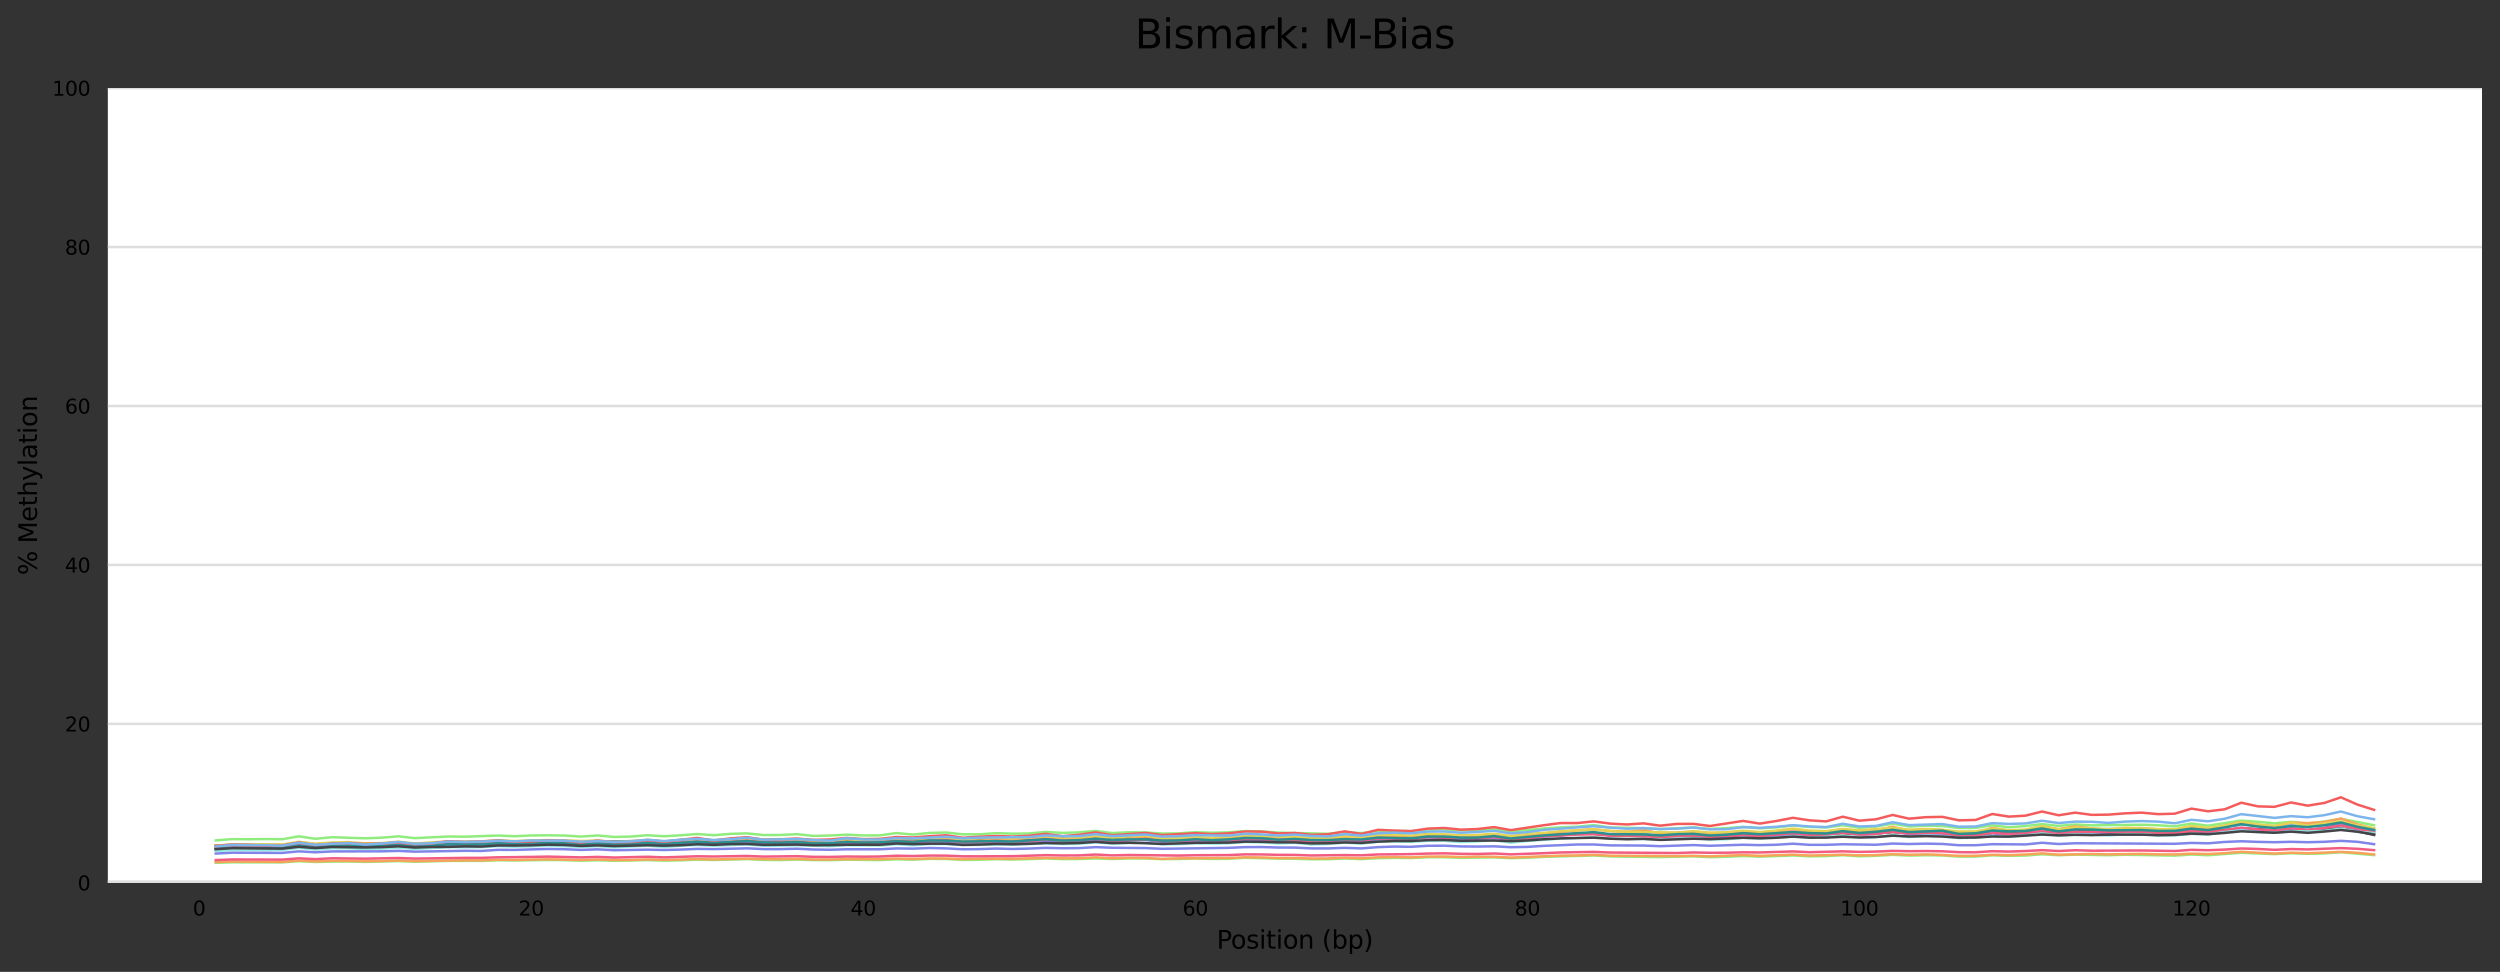 <?xml version="1.0" encoding="utf-8" standalone="no"?>
<!DOCTYPE svg PUBLIC "-//W3C//DTD SVG 1.1//EN"
  "http://www.w3.org/Graphics/SVG/1.1/DTD/svg11.dtd">
<svg xmlns:xlink="http://www.w3.org/1999/xlink" width="1000.278pt" height="388.845pt" viewBox="0 0 1000.278 388.845" xmlns="http://www.w3.org/2000/svg" version="1.1">
 <rect x="0" y="0" width="1000.278" height="388.845" fill="#333333" stroke="none"/>
 <defs>
  <style type="text/css">*{stroke-linejoin: round; stroke-linecap: butt}</style>
 </defs>
 <g id="figure_1">
  <g id="axes_1">
   <g id="patch_1">
    <path d="M 43.148 353.224 
L 993.078 353.224 
L 993.078 35.256 
L 43.148 35.256 
z
" style="fill: #ffffff"/>
   </g>
   <g id="matplotlib.axis_1">
    <g id="xtick_1">
     <g id="text_1">
      <!-- 0 -->
      <g transform="translate(77.139 366.303)scale(0.08 -0.08)">
       <defs>
        <path id="DejaVuSans-30" d="M 2034 4250 
Q 1547 4250 1301 3770 
Q 1056 3291 1056 2328 
Q 1056 1369 1301 889 
Q 1547 409 2034 409 
Q 2525 409 2770 889 
Q 3016 1369 3016 2328 
Q 3016 3291 2770 3770 
Q 2525 4250 2034 4250 
z
M 2034 4750 
Q 2819 4750 3233 4129 
Q 3647 3509 3647 2328 
Q 3647 1150 3233 529 
Q 2819 -91 2034 -91 
Q 1250 -91 836 529 
Q 422 1150 422 2328 
Q 422 3509 836 4129 
Q 1250 4750 2034 4750 
z
" transform="scale(0.016)"/>
       </defs>
       <use xlink:href="#DejaVuSans-30"/>
      </g>
     </g>
    </g>
    <g id="xtick_2">
     <g id="text_2">
      <!-- 20 -->
      <g transform="translate(207.451 366.303)scale(0.08 -0.08)">
       <defs>
        <path id="DejaVuSans-32" d="M 1228 531 
L 3431 531 
L 3431 0 
L 469 0 
L 469 531 
Q 828 903 1448 1529 
Q 2069 2156 2228 2338 
Q 2531 2678 2651 2914 
Q 2772 3150 2772 3378 
Q 2772 3750 2511 3984 
Q 2250 4219 1831 4219 
Q 1534 4219 1204 4116 
Q 875 4013 500 3803 
L 500 4441 
Q 881 4594 1212 4672 
Q 1544 4750 1819 4750 
Q 2544 4750 2975 4387 
Q 3406 4025 3406 3419 
Q 3406 3131 3298 2873 
Q 3191 2616 2906 2266 
Q 2828 2175 2409 1742 
Q 1991 1309 1228 531 
z
" transform="scale(0.016)"/>
       </defs>
       <use xlink:href="#DejaVuSans-32"/>
       <use xlink:href="#DejaVuSans-30" x="63.623"/>
      </g>
     </g>
    </g>
    <g id="xtick_3">
     <g id="text_3">
      <!-- 40 -->
      <g transform="translate(340.309 366.303)scale(0.08 -0.08)">
       <defs>
        <path id="DejaVuSans-34" d="M 2419 4116 
L 825 1625 
L 2419 1625 
L 2419 4116 
z
M 2253 4666 
L 3047 4666 
L 3047 1625 
L 3713 1625 
L 3713 1100 
L 3047 1100 
L 3047 0 
L 2419 0 
L 2419 1100 
L 313 1100 
L 313 1709 
L 2253 4666 
z
" transform="scale(0.016)"/>
       </defs>
       <use xlink:href="#DejaVuSans-34"/>
       <use xlink:href="#DejaVuSans-30" x="63.623"/>
      </g>
     </g>
    </g>
    <g id="xtick_4">
     <g id="text_4">
      <!-- 60 -->
      <g transform="translate(473.166 366.303)scale(0.08 -0.08)">
       <defs>
        <path id="DejaVuSans-36" d="M 2113 2584 
Q 1688 2584 1439 2293 
Q 1191 2003 1191 1497 
Q 1191 994 1439 701 
Q 1688 409 2113 409 
Q 2538 409 2786 701 
Q 3034 994 3034 1497 
Q 3034 2003 2786 2293 
Q 2538 2584 2113 2584 
z
M 3366 4563 
L 3366 3988 
Q 3128 4100 2886 4159 
Q 2644 4219 2406 4219 
Q 1781 4219 1451 3797 
Q 1122 3375 1075 2522 
Q 1259 2794 1537 2939 
Q 1816 3084 2150 3084 
Q 2853 3084 3261 2657 
Q 3669 2231 3669 1497 
Q 3669 778 3244 343 
Q 2819 -91 2113 -91 
Q 1303 -91 875 529 
Q 447 1150 447 2328 
Q 447 3434 972 4092 
Q 1497 4750 2381 4750 
Q 2619 4750 2861 4703 
Q 3103 4656 3366 4563 
z
" transform="scale(0.016)"/>
       </defs>
       <use xlink:href="#DejaVuSans-36"/>
       <use xlink:href="#DejaVuSans-30" x="63.623"/>
      </g>
     </g>
    </g>
    <g id="xtick_5">
     <g id="text_5">
      <!-- 80 -->
      <g transform="translate(606.023 366.303)scale(0.08 -0.08)">
       <defs>
        <path id="DejaVuSans-38" d="M 2034 2216 
Q 1584 2216 1326 1975 
Q 1069 1734 1069 1313 
Q 1069 891 1326 650 
Q 1584 409 2034 409 
Q 2484 409 2743 651 
Q 3003 894 3003 1313 
Q 3003 1734 2745 1975 
Q 2488 2216 2034 2216 
z
M 1403 2484 
Q 997 2584 770 2862 
Q 544 3141 544 3541 
Q 544 4100 942 4425 
Q 1341 4750 2034 4750 
Q 2731 4750 3128 4425 
Q 3525 4100 3525 3541 
Q 3525 3141 3298 2862 
Q 3072 2584 2669 2484 
Q 3125 2378 3379 2068 
Q 3634 1759 3634 1313 
Q 3634 634 3220 271 
Q 2806 -91 2034 -91 
Q 1263 -91 848 271 
Q 434 634 434 1313 
Q 434 1759 690 2068 
Q 947 2378 1403 2484 
z
M 1172 3481 
Q 1172 3119 1398 2916 
Q 1625 2713 2034 2713 
Q 2441 2713 2670 2916 
Q 2900 3119 2900 3481 
Q 2900 3844 2670 4047 
Q 2441 4250 2034 4250 
Q 1625 4250 1398 4047 
Q 1172 3844 1172 3481 
z
" transform="scale(0.016)"/>
       </defs>
       <use xlink:href="#DejaVuSans-38"/>
       <use xlink:href="#DejaVuSans-30" x="63.623"/>
      </g>
     </g>
    </g>
    <g id="xtick_6">
     <g id="text_6">
      <!-- 100 -->
      <g transform="translate(736.336 366.303)scale(0.08 -0.08)">
       <defs>
        <path id="DejaVuSans-31" d="M 794 531 
L 1825 531 
L 1825 4091 
L 703 3866 
L 703 4441 
L 1819 4666 
L 2450 4666 
L 2450 531 
L 3481 531 
L 3481 0 
L 794 0 
L 794 531 
z
" transform="scale(0.016)"/>
       </defs>
       <use xlink:href="#DejaVuSans-31"/>
       <use xlink:href="#DejaVuSans-30" x="63.623"/>
       <use xlink:href="#DejaVuSans-30" x="127.246"/>
      </g>
     </g>
    </g>
    <g id="xtick_7">
     <g id="text_7">
      <!-- 120 -->
      <g transform="translate(869.193 366.303)scale(0.08 -0.08)">
       <use xlink:href="#DejaVuSans-31"/>
       <use xlink:href="#DejaVuSans-32" x="63.623"/>
       <use xlink:href="#DejaVuSans-30" x="127.246"/>
      </g>
     </g>
    </g>
    <g id="text_8">
     <!-- Position (bp) -->
     <g transform="translate(486.81 379.565)scale(0.1 -0.1)">
      <defs>
       <path id="DejaVuSans-50" d="M 1259 4147 
L 1259 2394 
L 2053 2394 
Q 2494 2394 2734 2622 
Q 2975 2850 2975 3272 
Q 2975 3691 2734 3919 
Q 2494 4147 2053 4147 
L 1259 4147 
z
M 628 4666 
L 2053 4666 
Q 2838 4666 3239 4311 
Q 3641 3956 3641 3272 
Q 3641 2581 3239 2228 
Q 2838 1875 2053 1875 
L 1259 1875 
L 1259 0 
L 628 0 
L 628 4666 
z
" transform="scale(0.016)"/>
       <path id="DejaVuSans-6f" d="M 1959 3097 
Q 1497 3097 1228 2736 
Q 959 2375 959 1747 
Q 959 1119 1226 758 
Q 1494 397 1959 397 
Q 2419 397 2687 759 
Q 2956 1122 2956 1747 
Q 2956 2369 2687 2733 
Q 2419 3097 1959 3097 
z
M 1959 3584 
Q 2709 3584 3137 3096 
Q 3566 2609 3566 1747 
Q 3566 888 3137 398 
Q 2709 -91 1959 -91 
Q 1206 -91 779 398 
Q 353 888 353 1747 
Q 353 2609 779 3096 
Q 1206 3584 1959 3584 
z
" transform="scale(0.016)"/>
       <path id="DejaVuSans-73" d="M 2834 3397 
L 2834 2853 
Q 2591 2978 2328 3040 
Q 2066 3103 1784 3103 
Q 1356 3103 1142 2972 
Q 928 2841 928 2578 
Q 928 2378 1081 2264 
Q 1234 2150 1697 2047 
L 1894 2003 
Q 2506 1872 2764 1633 
Q 3022 1394 3022 966 
Q 3022 478 2636 193 
Q 2250 -91 1575 -91 
Q 1294 -91 989 -36 
Q 684 19 347 128 
L 347 722 
Q 666 556 975 473 
Q 1284 391 1588 391 
Q 1994 391 2212 530 
Q 2431 669 2431 922 
Q 2431 1156 2273 1281 
Q 2116 1406 1581 1522 
L 1381 1569 
Q 847 1681 609 1914 
Q 372 2147 372 2553 
Q 372 3047 722 3315 
Q 1072 3584 1716 3584 
Q 2034 3584 2315 3537 
Q 2597 3491 2834 3397 
z
" transform="scale(0.016)"/>
       <path id="DejaVuSans-69" d="M 603 3500 
L 1178 3500 
L 1178 0 
L 603 0 
L 603 3500 
z
M 603 4863 
L 1178 4863 
L 1178 4134 
L 603 4134 
L 603 4863 
z
" transform="scale(0.016)"/>
       <path id="DejaVuSans-74" d="M 1172 4494 
L 1172 3500 
L 2356 3500 
L 2356 3053 
L 1172 3053 
L 1172 1153 
Q 1172 725 1289 603 
Q 1406 481 1766 481 
L 2356 481 
L 2356 0 
L 1766 0 
Q 1100 0 847 248 
Q 594 497 594 1153 
L 594 3053 
L 172 3053 
L 172 3500 
L 594 3500 
L 594 4494 
L 1172 4494 
z
" transform="scale(0.016)"/>
       <path id="DejaVuSans-6e" d="M 3513 2113 
L 3513 0 
L 2938 0 
L 2938 2094 
Q 2938 2591 2744 2837 
Q 2550 3084 2163 3084 
Q 1697 3084 1428 2787 
Q 1159 2491 1159 1978 
L 1159 0 
L 581 0 
L 581 3500 
L 1159 3500 
L 1159 2956 
Q 1366 3272 1645 3428 
Q 1925 3584 2291 3584 
Q 2894 3584 3203 3211 
Q 3513 2838 3513 2113 
z
" transform="scale(0.016)"/>
       <path id="DejaVuSans-20" transform="scale(0.016)"/>
       <path id="DejaVuSans-28" d="M 1984 4856 
Q 1566 4138 1362 3434 
Q 1159 2731 1159 2009 
Q 1159 1288 1364 580 
Q 1569 -128 1984 -844 
L 1484 -844 
Q 1016 -109 783 600 
Q 550 1309 550 2009 
Q 550 2706 781 3412 
Q 1013 4119 1484 4856 
L 1984 4856 
z
" transform="scale(0.016)"/>
       <path id="DejaVuSans-62" d="M 3116 1747 
Q 3116 2381 2855 2742 
Q 2594 3103 2138 3103 
Q 1681 3103 1420 2742 
Q 1159 2381 1159 1747 
Q 1159 1113 1420 752 
Q 1681 391 2138 391 
Q 2594 391 2855 752 
Q 3116 1113 3116 1747 
z
M 1159 2969 
Q 1341 3281 1617 3432 
Q 1894 3584 2278 3584 
Q 2916 3584 3314 3078 
Q 3713 2572 3713 1747 
Q 3713 922 3314 415 
Q 2916 -91 2278 -91 
Q 1894 -91 1617 61 
Q 1341 213 1159 525 
L 1159 0 
L 581 0 
L 581 4863 
L 1159 4863 
L 1159 2969 
z
" transform="scale(0.016)"/>
       <path id="DejaVuSans-70" d="M 1159 525 
L 1159 -1331 
L 581 -1331 
L 581 3500 
L 1159 3500 
L 1159 2969 
Q 1341 3281 1617 3432 
Q 1894 3584 2278 3584 
Q 2916 3584 3314 3078 
Q 3713 2572 3713 1747 
Q 3713 922 3314 415 
Q 2916 -91 2278 -91 
Q 1894 -91 1617 61 
Q 1341 213 1159 525 
z
M 3116 1747 
Q 3116 2381 2855 2742 
Q 2594 3103 2138 3103 
Q 1681 3103 1420 2742 
Q 1159 2381 1159 1747 
Q 1159 1113 1420 752 
Q 1681 391 2138 391 
Q 2594 391 2855 752 
Q 3116 1113 3116 1747 
z
" transform="scale(0.016)"/>
       <path id="DejaVuSans-29" d="M 513 4856 
L 1013 4856 
Q 1481 4119 1714 3412 
Q 1947 2706 1947 2009 
Q 1947 1309 1714 600 
Q 1481 -109 1013 -844 
L 513 -844 
Q 928 -128 1133 580 
Q 1338 1288 1338 2009 
Q 1338 2731 1133 3434 
Q 928 4138 513 4856 
z
" transform="scale(0.016)"/>
      </defs>
      <use xlink:href="#DejaVuSans-50"/>
      <use xlink:href="#DejaVuSans-6f" x="56.678"/>
      <use xlink:href="#DejaVuSans-73" x="117.859"/>
      <use xlink:href="#DejaVuSans-69" x="169.959"/>
      <use xlink:href="#DejaVuSans-74" x="197.742"/>
      <use xlink:href="#DejaVuSans-69" x="236.951"/>
      <use xlink:href="#DejaVuSans-6f" x="264.734"/>
      <use xlink:href="#DejaVuSans-6e" x="325.916"/>
      <use xlink:href="#DejaVuSans-20" x="389.295"/>
      <use xlink:href="#DejaVuSans-28" x="421.082"/>
      <use xlink:href="#DejaVuSans-62" x="460.096"/>
      <use xlink:href="#DejaVuSans-70" x="523.572"/>
      <use xlink:href="#DejaVuSans-29" x="587.049"/>
     </g>
    </g>
   </g>
   <g id="matplotlib.axis_2">
    <g id="ytick_1">
     <g id="line2d_1">
      <path d="M 43.148 353.224 
L 993.078 353.224 
" clip-path="url(#peeb4884d63)" style="fill: none; stroke: #dedede; stroke-linecap: square"/>
     </g>
     <g id="text_9">
      <!-- 0 -->
      <g transform="translate(31.058 356.263)scale(0.08 -0.08)">
       <use xlink:href="#DejaVuSans-30"/>
      </g>
     </g>
    </g>
    <g id="ytick_2">
     <g id="line2d_2">
      <path d="M 43.148 289.63 
L 993.078 289.63 
" clip-path="url(#peeb4884d63)" style="fill: none; stroke: #dedede; stroke-linecap: square"/>
     </g>
     <g id="text_10">
      <!-- 20 -->
      <g transform="translate(25.968 292.67)scale(0.08 -0.08)">
       <use xlink:href="#DejaVuSans-32"/>
       <use xlink:href="#DejaVuSans-30" x="63.623"/>
      </g>
     </g>
    </g>
    <g id="ytick_3">
     <g id="line2d_3">
      <path d="M 43.148 226.037 
L 993.078 226.037 
" clip-path="url(#peeb4884d63)" style="fill: none; stroke: #dedede; stroke-linecap: square"/>
     </g>
     <g id="text_11">
      <!-- 40 -->
      <g transform="translate(25.968 229.076)scale(0.08 -0.08)">
       <use xlink:href="#DejaVuSans-34"/>
       <use xlink:href="#DejaVuSans-30" x="63.623"/>
      </g>
     </g>
    </g>
    <g id="ytick_4">
     <g id="line2d_4">
      <path d="M 43.148 162.443 
L 993.078 162.443 
" clip-path="url(#peeb4884d63)" style="fill: none; stroke: #dedede; stroke-linecap: square"/>
     </g>
     <g id="text_12">
      <!-- 60 -->
      <g transform="translate(25.968 165.482)scale(0.08 -0.08)">
       <use xlink:href="#DejaVuSans-36"/>
       <use xlink:href="#DejaVuSans-30" x="63.623"/>
      </g>
     </g>
    </g>
    <g id="ytick_5">
     <g id="line2d_5">
      <path d="M 43.148 98.85 
L 993.078 98.85 
" clip-path="url(#peeb4884d63)" style="fill: none; stroke: #dedede; stroke-linecap: square"/>
     </g>
     <g id="text_13">
      <!-- 80 -->
      <g transform="translate(25.968 101.889)scale(0.08 -0.08)">
       <use xlink:href="#DejaVuSans-38"/>
       <use xlink:href="#DejaVuSans-30" x="63.623"/>
      </g>
     </g>
    </g>
    <g id="ytick_6">
     <g id="line2d_6">
      <path d="M 43.148 35.256 
L 993.078 35.256 
" clip-path="url(#peeb4884d63)" style="fill: none; stroke: #dedede; stroke-linecap: square"/>
     </g>
     <g id="text_14">
      <!-- 100 -->
      <g transform="translate(20.878 38.295)scale(0.08 -0.08)">
       <use xlink:href="#DejaVuSans-31"/>
       <use xlink:href="#DejaVuSans-30" x="63.623"/>
       <use xlink:href="#DejaVuSans-30" x="127.246"/>
      </g>
     </g>
    </g>
    <g id="text_15">
     <!-- % Methylation -->
     <g transform="translate(14.798 230.089)rotate(-90)scale(0.1 -0.1)">
      <defs>
       <path id="DejaVuSans-25" d="M 4653 2053 
Q 4381 2053 4226 1822 
Q 4072 1591 4072 1178 
Q 4072 772 4226 539 
Q 4381 306 4653 306 
Q 4919 306 5073 539 
Q 5228 772 5228 1178 
Q 5228 1588 5073 1820 
Q 4919 2053 4653 2053 
z
M 4653 2450 
Q 5147 2450 5437 2106 
Q 5728 1763 5728 1178 
Q 5728 594 5436 251 
Q 5144 -91 4653 -91 
Q 4153 -91 3862 251 
Q 3572 594 3572 1178 
Q 3572 1766 3864 2108 
Q 4156 2450 4653 2450 
z
M 1428 4353 
Q 1159 4353 1004 4120 
Q 850 3888 850 3481 
Q 850 3069 1003 2837 
Q 1156 2606 1428 2606 
Q 1700 2606 1854 2837 
Q 2009 3069 2009 3481 
Q 2009 3884 1853 4118 
Q 1697 4353 1428 4353 
z
M 4250 4750 
L 4750 4750 
L 1831 -91 
L 1331 -91 
L 4250 4750 
z
M 1428 4750 
Q 1922 4750 2215 4408 
Q 2509 4066 2509 3481 
Q 2509 2891 2217 2550 
Q 1925 2209 1428 2209 
Q 931 2209 642 2551 
Q 353 2894 353 3481 
Q 353 4063 643 4406 
Q 934 4750 1428 4750 
z
" transform="scale(0.016)"/>
       <path id="DejaVuSans-4d" d="M 628 4666 
L 1569 4666 
L 2759 1491 
L 3956 4666 
L 4897 4666 
L 4897 0 
L 4281 0 
L 4281 4097 
L 3078 897 
L 2444 897 
L 1241 4097 
L 1241 0 
L 628 0 
L 628 4666 
z
" transform="scale(0.016)"/>
       <path id="DejaVuSans-65" d="M 3597 1894 
L 3597 1613 
L 953 1613 
Q 991 1019 1311 708 
Q 1631 397 2203 397 
Q 2534 397 2845 478 
Q 3156 559 3463 722 
L 3463 178 
Q 3153 47 2828 -22 
Q 2503 -91 2169 -91 
Q 1331 -91 842 396 
Q 353 884 353 1716 
Q 353 2575 817 3079 
Q 1281 3584 2069 3584 
Q 2775 3584 3186 3129 
Q 3597 2675 3597 1894 
z
M 3022 2063 
Q 3016 2534 2758 2815 
Q 2500 3097 2075 3097 
Q 1594 3097 1305 2825 
Q 1016 2553 972 2059 
L 3022 2063 
z
" transform="scale(0.016)"/>
       <path id="DejaVuSans-68" d="M 3513 2113 
L 3513 0 
L 2938 0 
L 2938 2094 
Q 2938 2591 2744 2837 
Q 2550 3084 2163 3084 
Q 1697 3084 1428 2787 
Q 1159 2491 1159 1978 
L 1159 0 
L 581 0 
L 581 4863 
L 1159 4863 
L 1159 2956 
Q 1366 3272 1645 3428 
Q 1925 3584 2291 3584 
Q 2894 3584 3203 3211 
Q 3513 2838 3513 2113 
z
" transform="scale(0.016)"/>
       <path id="DejaVuSans-79" d="M 2059 -325 
Q 1816 -950 1584 -1140 
Q 1353 -1331 966 -1331 
L 506 -1331 
L 506 -850 
L 844 -850 
Q 1081 -850 1212 -737 
Q 1344 -625 1503 -206 
L 1606 56 
L 191 3500 
L 800 3500 
L 1894 763 
L 2988 3500 
L 3597 3500 
L 2059 -325 
z
" transform="scale(0.016)"/>
       <path id="DejaVuSans-6c" d="M 603 4863 
L 1178 4863 
L 1178 0 
L 603 0 
L 603 4863 
z
" transform="scale(0.016)"/>
       <path id="DejaVuSans-61" d="M 2194 1759 
Q 1497 1759 1228 1600 
Q 959 1441 959 1056 
Q 959 750 1161 570 
Q 1363 391 1709 391 
Q 2188 391 2477 730 
Q 2766 1069 2766 1631 
L 2766 1759 
L 2194 1759 
z
M 3341 1997 
L 3341 0 
L 2766 0 
L 2766 531 
Q 2569 213 2275 61 
Q 1981 -91 1556 -91 
Q 1019 -91 701 211 
Q 384 513 384 1019 
Q 384 1609 779 1909 
Q 1175 2209 1959 2209 
L 2766 2209 
L 2766 2266 
Q 2766 2663 2505 2880 
Q 2244 3097 1772 3097 
Q 1472 3097 1187 3025 
Q 903 2953 641 2809 
L 641 3341 
Q 956 3463 1253 3523 
Q 1550 3584 1831 3584 
Q 2591 3584 2966 3190 
Q 3341 2797 3341 1997 
z
" transform="scale(0.016)"/>
      </defs>
      <use xlink:href="#DejaVuSans-25"/>
      <use xlink:href="#DejaVuSans-20" x="95.02"/>
      <use xlink:href="#DejaVuSans-4d" x="126.807"/>
      <use xlink:href="#DejaVuSans-65" x="213.086"/>
      <use xlink:href="#DejaVuSans-74" x="274.609"/>
      <use xlink:href="#DejaVuSans-68" x="313.818"/>
      <use xlink:href="#DejaVuSans-79" x="377.197"/>
      <use xlink:href="#DejaVuSans-6c" x="436.377"/>
      <use xlink:href="#DejaVuSans-61" x="464.16"/>
      <use xlink:href="#DejaVuSans-74" x="525.439"/>
      <use xlink:href="#DejaVuSans-69" x="564.648"/>
      <use xlink:href="#DejaVuSans-6f" x="592.432"/>
      <use xlink:href="#DejaVuSans-6e" x="653.613"/>
     </g>
    </g>
   </g>
   <g id="line2d_7">
    <path d="M 86.327 339.519 
L 92.97 339.17 
L 106.255 339.392 
L 112.898 339.329 
L 119.541 338.566 
L 126.184 339.106 
L 132.827 338.629 
L 152.755 338.725 
L 159.398 338.407 
L 166.041 338.852 
L 172.684 338.534 
L 185.97 338.248 
L 192.613 338.216 
L 199.256 337.834 
L 205.898 337.834 
L 219.184 337.548 
L 225.827 337.612 
L 232.47 337.898 
L 239.113 337.516 
L 245.756 337.834 
L 252.398 337.612 
L 259.041 337.516 
L 265.684 337.771 
L 278.97 337.198 
L 285.613 337.325 
L 292.256 337.039 
L 298.899 336.944 
L 305.541 337.23 
L 312.184 337.325 
L 318.827 337.071 
L 325.47 337.421 
L 332.113 337.389 
L 338.756 337.135 
L 345.399 337.198 
L 352.041 337.103 
L 358.684 336.658 
L 365.327 336.785 
L 371.97 336.562 
L 378.613 336.69 
L 385.256 336.944 
L 391.899 336.849 
L 398.542 336.531 
L 405.184 336.721 
L 411.827 336.594 
L 418.47 336.117 
L 425.113 336.276 
L 431.756 336.213 
L 438.399 335.831 
L 445.042 336.117 
L 451.684 335.895 
L 458.327 336.054 
L 464.97 336.403 
L 471.613 336.372 
L 478.256 336.022 
L 484.899 335.895 
L 491.542 336.085 
L 498.185 335.545 
L 504.827 335.577 
L 511.47 335.895 
L 518.113 335.831 
L 524.756 336.117 
L 531.399 336.181 
L 538.042 335.704 
L 544.685 335.99 
L 551.327 335.386 
L 557.97 335.036 
L 571.256 334.845 
L 577.899 334.559 
L 584.542 334.941 
L 591.185 334.941 
L 597.828 334.75 
L 604.47 335.163 
L 611.113 334.845 
L 624.399 333.86 
L 637.685 333.51 
L 644.328 333.923 
L 650.97 334.082 
L 657.613 333.891 
L 664.256 334.178 
L 670.899 333.987 
L 677.542 333.605 
L 684.185 334.019 
L 697.471 333.414 
L 704.113 333.828 
L 710.756 333.383 
L 717.399 332.747 
L 724.042 333.446 
L 730.685 333.287 
L 737.328 332.842 
L 743.971 333.033 
L 750.613 333.033 
L 757.256 332.397 
L 763.899 332.874 
L 770.542 332.397 
L 777.185 332.524 
L 783.828 333.033 
L 790.471 333.001 
L 797.114 332.302 
L 803.756 332.651 
L 817.042 331.475 
L 823.685 332.333 
L 830.328 331.856 
L 836.971 331.92 
L 843.614 331.666 
L 850.256 331.729 
L 856.899 331.602 
L 863.542 331.92 
L 870.185 331.856 
L 876.828 331.157 
L 883.471 331.57 
L 890.114 330.934 
L 896.757 329.98 
L 910.042 330.521 
L 916.685 329.949 
L 923.328 330.298 
L 929.971 330.012 
L 936.614 329.408 
L 949.899 332.62 
L 949.899 332.62 
" clip-path="url(#peeb4884d63)" style="fill: none; stroke: #7cb5ec; stroke-linecap: square"/>
   </g>
   <g id="line2d_8">
    <path d="M 86.327 338.343 
L 92.97 337.993 
L 112.898 338.12 
L 119.541 337.357 
L 126.184 337.802 
L 132.827 337.421 
L 139.47 337.421 
L 146.113 337.612 
L 152.755 337.484 
L 159.398 337.198 
L 166.041 337.58 
L 172.684 337.325 
L 192.613 337.103 
L 199.256 336.69 
L 205.898 336.753 
L 212.541 336.435 
L 219.184 336.34 
L 232.47 336.69 
L 239.113 336.467 
L 245.756 336.721 
L 259.041 336.372 
L 265.684 336.658 
L 272.327 336.467 
L 278.97 335.958 
L 285.613 336.276 
L 298.899 335.767 
L 305.541 336.149 
L 312.184 336.213 
L 318.827 336.054 
L 325.47 336.435 
L 338.756 336.149 
L 345.399 336.276 
L 352.041 336.213 
L 358.684 335.672 
L 365.327 335.926 
L 371.97 335.64 
L 378.613 335.767 
L 385.256 336.149 
L 391.899 336.181 
L 398.542 335.895 
L 405.184 335.99 
L 411.827 335.895 
L 418.47 335.513 
L 425.113 335.704 
L 431.756 335.545 
L 438.399 335.132 
L 445.042 335.386 
L 458.327 335.418 
L 464.97 336.022 
L 484.899 335.418 
L 491.542 335.513 
L 498.185 335.068 
L 504.827 335.1 
L 518.113 335.418 
L 524.756 335.799 
L 531.399 335.672 
L 538.042 335.386 
L 544.685 335.418 
L 551.327 335.036 
L 564.613 334.686 
L 571.256 334.368 
L 577.899 334.432 
L 584.542 334.655 
L 591.185 334.75 
L 597.828 334.591 
L 604.47 335.132 
L 631.042 333.573 
L 637.685 333.573 
L 644.328 334.019 
L 657.613 333.987 
L 664.256 334.337 
L 670.899 334.241 
L 677.542 333.955 
L 684.185 334.146 
L 697.471 333.86 
L 704.113 333.923 
L 710.756 333.764 
L 717.399 333.287 
L 724.042 333.669 
L 730.685 333.605 
L 737.328 333.351 
L 743.971 333.828 
L 750.613 333.478 
L 757.256 332.906 
L 763.899 333.351 
L 770.542 333.033 
L 777.185 333.256 
L 783.828 333.764 
L 790.471 333.605 
L 797.114 333.192 
L 803.756 333.542 
L 810.399 333.192 
L 817.042 332.715 
L 823.685 333.097 
L 830.328 332.556 
L 843.614 332.779 
L 850.256 332.715 
L 856.899 332.938 
L 870.185 333.001 
L 876.828 332.588 
L 883.471 332.588 
L 890.114 332.111 
L 896.757 331.411 
L 903.399 331.761 
L 910.042 332.238 
L 916.685 331.697 
L 923.328 332.238 
L 936.614 331.379 
L 943.257 332.588 
L 949.899 334.082 
L 949.899 334.082 
" clip-path="url(#peeb4884d63)" style="fill: none; stroke: #434348; stroke-linecap: square"/>
   </g>
   <g id="line2d_9">
    <path d="M 86.327 336.244 
L 92.97 335.736 
L 99.612 335.799 
L 106.255 335.704 
L 112.898 335.799 
L 119.541 334.623 
L 126.184 335.608 
L 132.827 334.973 
L 146.113 335.418 
L 152.755 335.163 
L 159.398 334.623 
L 166.041 335.354 
L 179.327 334.686 
L 185.97 334.782 
L 199.256 334.305 
L 205.898 334.591 
L 212.541 334.273 
L 219.184 334.209 
L 225.827 334.305 
L 232.47 334.718 
L 239.113 334.273 
L 245.756 334.877 
L 252.398 334.718 
L 259.041 334.178 
L 265.684 334.591 
L 272.327 334.209 
L 278.97 333.701 
L 285.613 334.178 
L 292.256 333.637 
L 298.899 333.446 
L 305.541 334.114 
L 312.184 334.082 
L 318.827 333.764 
L 325.47 334.464 
L 332.113 334.305 
L 338.756 333.955 
L 345.399 334.273 
L 352.041 334.241 
L 358.684 333.319 
L 365.327 333.923 
L 371.97 333.256 
L 378.613 333.097 
L 385.256 333.828 
L 391.899 333.828 
L 398.542 333.351 
L 405.184 333.573 
L 411.827 333.478 
L 418.47 332.842 
L 425.113 333.256 
L 431.756 333.033 
L 438.399 332.461 
L 445.042 333.319 
L 451.684 333.001 
L 458.327 333.065 
L 464.97 333.51 
L 471.613 333.446 
L 478.256 332.969 
L 484.899 333.192 
L 491.542 333.033 
L 498.185 332.524 
L 504.827 332.651 
L 511.47 333.128 
L 531.399 333.605 
L 538.042 332.874 
L 544.685 333.351 
L 551.327 332.461 
L 564.613 332.556 
L 571.256 331.888 
L 577.899 331.856 
L 584.542 332.238 
L 591.185 332.206 
L 597.828 331.856 
L 604.47 332.715 
L 617.756 331.475 
L 624.399 331.03 
L 631.042 330.775 
L 637.685 330.139 
L 644.328 331.093 
L 657.613 331.348 
L 664.256 331.729 
L 677.542 331.093 
L 684.185 331.666 
L 690.828 331.348 
L 697.471 330.839 
L 704.113 331.443 
L 710.756 331.062 
L 717.399 330.267 
L 724.042 330.871 
L 730.685 331.062 
L 737.328 330.203 
L 743.971 331.221 
L 750.613 330.712 
L 757.256 329.567 
L 763.899 330.712 
L 770.542 330.362 
L 777.185 330.521 
L 783.828 331.284 
L 790.471 331.252 
L 797.114 330.203 
L 803.756 330.998 
L 810.399 330.521 
L 817.042 329.726 
L 823.685 330.457 
L 830.328 329.885 
L 836.971 330.235 
L 856.899 329.98 
L 863.542 330.203 
L 870.185 330.616 
L 876.828 329.503 
L 883.471 330.362 
L 896.757 328.327 
L 903.399 328.804 
L 910.042 329.44 
L 916.685 328.836 
L 923.328 329.503 
L 929.971 328.709 
L 936.614 327.659 
L 943.257 328.868 
L 949.899 330.203 
L 949.899 330.203 
" clip-path="url(#peeb4884d63)" style="fill: none; stroke: #90ed7d; stroke-linecap: square"/>
   </g>
   <g id="line2d_10">
    <path d="M 86.327 339.138 
L 92.97 338.566 
L 99.612 338.629 
L 106.255 338.438 
L 112.898 338.438 
L 119.541 337.294 
L 126.184 338.279 
L 139.47 337.739 
L 146.113 338.12 
L 152.755 338.152 
L 159.398 337.516 
L 166.041 338.025 
L 172.684 338.089 
L 179.327 336.88 
L 185.97 337.643 
L 192.613 337.198 
L 199.256 336.944 
L 205.898 337.357 
L 212.541 336.976 
L 219.184 337.198 
L 225.827 337.135 
L 232.47 337.421 
L 239.113 337.135 
L 245.756 337.357 
L 252.398 337.453 
L 259.041 336.69 
L 265.684 337.516 
L 272.327 336.499 
L 278.97 336.308 
L 285.613 337.135 
L 292.256 336.308 
L 298.899 335.926 
L 305.541 336.626 
L 318.827 336.562 
L 325.47 337.198 
L 332.113 337.103 
L 338.756 336.435 
L 345.399 336.499 
L 352.041 336.69 
L 358.684 336.117 
L 365.327 336.626 
L 371.97 335.895 
L 378.613 335.449 
L 385.256 336.085 
L 391.899 336.34 
L 398.542 335.99 
L 405.184 335.958 
L 411.827 335.322 
L 418.47 335.163 
L 425.113 335.831 
L 431.756 335.64 
L 438.399 335.004 
L 445.042 336.149 
L 451.684 335.545 
L 458.327 334.686 
L 464.97 335.767 
L 471.613 335.799 
L 478.256 335.386 
L 484.899 335.99 
L 491.542 335.386 
L 498.185 334.623 
L 504.827 335.513 
L 511.47 335.608 
L 518.113 335.354 
L 524.756 336.244 
L 531.399 335.895 
L 538.042 334.909 
L 544.685 335.831 
L 551.327 334.877 
L 557.97 334.814 
L 564.613 335.259 
L 571.256 333.955 
L 577.899 334.209 
L 584.542 334.941 
L 591.185 334.464 
L 597.828 334.527 
L 604.47 335.1 
L 624.399 332.906 
L 631.042 332.27 
L 637.685 331.793 
L 644.328 332.556 
L 650.97 332.81 
L 657.613 332.079 
L 664.256 333.446 
L 677.542 332.842 
L 684.185 333.796 
L 690.828 332.969 
L 697.471 332.938 
L 704.113 333.637 
L 717.399 331.793 
L 724.042 332.715 
L 730.685 332.683 
L 737.328 331.952 
L 743.971 333.001 
L 750.613 332.302 
L 757.256 330.775 
L 763.899 332.524 
L 770.542 331.952 
L 777.185 332.111 
L 783.828 333.16 
L 790.471 333.414 
L 797.114 331.189 
L 803.756 332.429 
L 810.399 332.143 
L 817.042 330.616 
L 823.685 331.761 
L 830.328 330.648 
L 836.971 331.443 
L 843.614 332.015 
L 850.256 331.538 
L 856.899 331.284 
L 863.542 331.888 
L 870.185 332.333 
L 876.828 330.521 
L 883.471 331.793 
L 896.757 328.963 
L 903.399 329.98 
L 910.042 330.744 
L 916.685 329.122 
L 923.328 329.345 
L 929.971 328.899 
L 936.614 327.5 
L 943.257 329.821 
L 949.899 331.57 
L 949.899 331.57 
" clip-path="url(#peeb4884d63)" style="fill: none; stroke: #f7a35c; stroke-linecap: square"/>
   </g>
   <g id="line2d_11">
    <path d="M 86.327 339.742 
L 92.97 338.915 
L 99.612 339.202 
L 106.255 339.17 
L 112.898 339.488 
L 119.541 337.898 
L 126.184 338.915 
L 139.47 338.597 
L 146.113 338.947 
L 152.755 338.661 
L 159.398 338.152 
L 166.041 338.915 
L 172.684 338.566 
L 179.327 337.961 
L 185.97 338.375 
L 192.613 337.834 
L 199.256 337.612 
L 205.898 338.057 
L 212.541 337.643 
L 219.184 337.643 
L 232.47 338.025 
L 239.113 337.898 
L 245.756 338.311 
L 259.041 337.707 
L 265.684 338.279 
L 272.327 337.23 
L 278.97 337.262 
L 285.613 337.707 
L 292.256 337.421 
L 298.899 336.944 
L 305.541 337.58 
L 318.827 337.612 
L 325.47 338.025 
L 332.113 338.089 
L 338.756 337.198 
L 345.399 337.325 
L 352.041 337.802 
L 358.684 337.389 
L 365.327 337.421 
L 378.613 336.721 
L 385.256 337.357 
L 391.899 337.167 
L 398.542 336.849 
L 405.184 337.008 
L 411.827 336.944 
L 418.47 336.403 
L 425.113 336.912 
L 431.756 337.039 
L 438.399 336.244 
L 445.042 337.325 
L 451.684 336.372 
L 458.327 336.054 
L 464.97 336.88 
L 471.613 336.531 
L 478.256 336.467 
L 484.899 337.135 
L 491.542 336.658 
L 498.185 336.308 
L 504.827 336.149 
L 511.47 336.467 
L 518.113 336.658 
L 524.756 337.008 
L 531.399 337.071 
L 538.042 336.658 
L 544.685 336.753 
L 551.327 336.213 
L 564.613 335.736 
L 571.256 335.036 
L 577.899 335.418 
L 584.542 335.99 
L 591.185 336.054 
L 597.828 335.608 
L 604.47 336.626 
L 611.113 336.022 
L 617.756 334.718 
L 624.399 334.337 
L 631.042 333.637 
L 637.685 333.573 
L 644.328 333.891 
L 657.613 333.987 
L 664.256 334.591 
L 670.899 334.686 
L 677.542 334.655 
L 684.185 335.068 
L 690.828 334.814 
L 697.471 334.082 
L 704.113 335.132 
L 717.399 333.732 
L 724.042 334.209 
L 730.685 334.4 
L 737.328 332.492 
L 743.971 334.114 
L 750.613 333.637 
L 757.256 332.492 
L 763.899 333.828 
L 770.542 333.605 
L 777.185 333.828 
L 783.828 335.004 
L 790.471 335.1 
L 797.114 333.446 
L 803.756 334.146 
L 810.399 334.146 
L 817.042 332.588 
L 823.685 333.923 
L 830.328 332.747 
L 836.971 333.796 
L 850.256 333.033 
L 856.899 332.206 
L 863.542 332.906 
L 870.185 333.414 
L 876.828 332.238 
L 883.471 333.224 
L 890.114 332.747 
L 896.757 331.507 
L 903.399 332.715 
L 910.042 332.874 
L 916.685 332.079 
L 923.328 332.111 
L 929.971 331.221 
L 936.614 329.535 
L 943.257 332.556 
L 949.899 332.429 
L 949.899 332.429 
" clip-path="url(#peeb4884d63)" style="fill: none; stroke: #8085e9; stroke-linecap: square"/>
   </g>
   <g id="line2d_12">
    <path d="M 86.327 339.17 
L 92.97 338.661 
L 99.612 338.597 
L 106.255 338.725 
L 112.898 338.629 
L 119.541 337.771 
L 126.184 338.502 
L 132.827 337.993 
L 139.47 337.961 
L 146.113 338.311 
L 152.755 338.089 
L 159.398 337.707 
L 166.041 338.343 
L 179.327 337.484 
L 185.97 337.739 
L 192.613 337.612 
L 199.256 337.167 
L 205.898 337.325 
L 212.541 337.262 
L 219.184 337.071 
L 225.827 337.167 
L 232.47 337.612 
L 239.113 337.23 
L 245.756 337.739 
L 252.398 337.516 
L 259.041 337.071 
L 265.684 337.643 
L 272.327 337.071 
L 278.97 336.626 
L 285.613 337.167 
L 298.899 336.435 
L 305.541 337.039 
L 312.184 336.88 
L 318.827 336.88 
L 325.47 337.421 
L 332.113 337.516 
L 338.756 336.88 
L 345.399 337.167 
L 352.041 337.103 
L 358.684 336.467 
L 365.327 336.849 
L 371.97 336.467 
L 378.613 336.244 
L 385.256 337.039 
L 391.899 336.849 
L 398.542 336.499 
L 405.184 336.69 
L 411.827 336.562 
L 418.47 335.895 
L 425.113 336.403 
L 431.756 336.276 
L 438.399 335.608 
L 445.042 336.403 
L 458.327 335.926 
L 464.97 336.467 
L 471.613 336.403 
L 478.256 336.054 
L 484.899 336.244 
L 491.542 336.181 
L 498.185 335.608 
L 504.827 335.736 
L 511.47 336.149 
L 518.113 336.149 
L 524.756 336.658 
L 531.399 336.531 
L 538.042 335.958 
L 544.685 336.244 
L 551.327 335.481 
L 557.97 335.481 
L 564.613 335.672 
L 571.256 334.973 
L 591.185 335.449 
L 597.828 334.941 
L 604.47 335.799 
L 611.113 335.418 
L 617.756 334.623 
L 631.042 333.923 
L 637.685 333.796 
L 644.328 334.432 
L 657.613 334.623 
L 664.256 334.941 
L 677.542 334.273 
L 684.185 334.877 
L 697.471 334.178 
L 704.113 334.527 
L 717.399 333.351 
L 724.042 334.114 
L 730.685 333.923 
L 737.328 333.192 
L 743.971 333.987 
L 750.613 333.637 
L 757.256 332.81 
L 763.899 333.51 
L 770.542 333.256 
L 777.185 333.319 
L 783.828 334.273 
L 790.471 334.337 
L 797.114 333.192 
L 803.756 333.669 
L 810.399 333.287 
L 817.042 332.556 
L 823.685 333.383 
L 830.328 332.747 
L 843.614 332.938 
L 856.899 332.81 
L 863.542 333.256 
L 870.185 333.414 
L 876.828 332.461 
L 883.471 332.747 
L 890.114 332.111 
L 896.757 331.157 
L 903.399 331.825 
L 910.042 332.27 
L 916.685 331.411 
L 923.328 332.015 
L 929.971 331.316 
L 936.614 330.298 
L 943.257 331.57 
L 949.899 333.065 
L 949.899 333.065 
" clip-path="url(#peeb4884d63)" style="fill: none; stroke: #f15c80; stroke-linecap: square"/>
   </g>
   <g id="line2d_13">
    <path d="M 86.327 338.343 
L 92.97 337.898 
L 106.255 337.802 
L 112.898 337.93 
L 119.541 336.817 
L 126.184 337.548 
L 132.827 337.103 
L 139.47 336.944 
L 146.113 337.453 
L 152.755 337.325 
L 159.398 336.753 
L 166.041 337.516 
L 179.327 336.594 
L 185.97 336.69 
L 192.613 336.658 
L 199.256 336.244 
L 205.898 336.499 
L 219.184 336.117 
L 225.827 336.244 
L 232.47 336.499 
L 239.113 336.34 
L 245.756 336.944 
L 252.398 336.626 
L 259.041 335.99 
L 265.684 336.626 
L 272.327 336.054 
L 278.97 335.672 
L 285.613 336.276 
L 298.899 335.227 
L 305.541 336.022 
L 312.184 335.704 
L 318.827 335.704 
L 325.47 336.213 
L 332.113 336.149 
L 338.756 335.736 
L 345.399 336.085 
L 352.041 335.799 
L 358.684 335.386 
L 365.327 335.513 
L 371.97 335.322 
L 378.613 334.909 
L 385.256 335.831 
L 391.899 335.354 
L 398.542 335.227 
L 405.184 335.418 
L 418.47 334.559 
L 425.113 335.1 
L 431.756 334.941 
L 438.399 334.496 
L 445.042 335.163 
L 451.684 334.655 
L 458.327 334.305 
L 464.97 335.322 
L 471.613 335.259 
L 478.256 334.877 
L 484.899 335.195 
L 491.542 334.814 
L 498.185 334.209 
L 511.47 334.814 
L 518.113 334.75 
L 524.756 335.259 
L 531.399 335.163 
L 538.042 334.527 
L 544.685 334.973 
L 551.327 334.146 
L 557.97 333.987 
L 564.613 334.368 
L 571.256 333.637 
L 577.899 333.764 
L 584.542 334.241 
L 591.185 334.05 
L 597.828 333.573 
L 604.47 334.464 
L 611.113 333.669 
L 617.756 333.224 
L 624.399 332.556 
L 637.685 331.825 
L 644.328 332.429 
L 650.97 332.779 
L 670.899 333.128 
L 677.542 332.556 
L 684.185 333.128 
L 690.828 332.969 
L 697.471 332.397 
L 704.113 332.906 
L 710.756 332.333 
L 717.399 331.507 
L 724.042 332.333 
L 730.685 332.556 
L 737.328 331.634 
L 743.971 332.27 
L 757.256 331.221 
L 763.899 331.952 
L 770.542 331.666 
L 777.185 332.015 
L 783.828 332.683 
L 790.471 332.651 
L 797.114 331.507 
L 803.756 332.143 
L 810.399 331.952 
L 817.042 330.616 
L 823.685 331.825 
L 830.328 330.998 
L 836.971 331.443 
L 843.614 331.761 
L 850.256 331.189 
L 856.899 331.379 
L 863.542 331.697 
L 870.185 331.761 
L 876.828 330.489 
L 883.471 331.252 
L 890.114 330.394 
L 896.757 328.931 
L 903.399 329.917 
L 910.042 330.457 
L 916.685 329.09 
L 923.328 330.394 
L 929.971 329.408 
L 936.614 328.709 
L 943.257 330.267 
L 949.899 331.411 
L 949.899 331.411 
" clip-path="url(#peeb4884d63)" style="fill: none; stroke: #e4d354; stroke-linecap: square"/>
   </g>
   <g id="line2d_14">
    <path d="M 86.327 339.678 
L 92.97 339.202 
L 99.612 339.265 
L 112.898 339.17 
L 119.541 338.375 
L 126.184 338.979 
L 132.827 338.47 
L 139.47 338.375 
L 146.113 338.693 
L 159.398 338.089 
L 166.041 338.661 
L 172.684 338.311 
L 179.327 337.802 
L 192.613 337.866 
L 199.256 337.421 
L 205.898 337.58 
L 212.541 337.516 
L 219.184 337.294 
L 225.827 337.262 
L 232.47 337.961 
L 239.113 337.357 
L 245.756 337.802 
L 252.398 337.802 
L 259.041 337.167 
L 265.684 337.675 
L 278.97 336.785 
L 285.613 337.23 
L 298.899 336.531 
L 305.541 337.071 
L 312.184 337.167 
L 318.827 336.88 
L 325.47 337.453 
L 332.113 337.421 
L 338.756 336.849 
L 345.399 337.103 
L 352.041 337.008 
L 358.684 336.594 
L 365.327 336.849 
L 371.97 336.276 
L 378.613 336.34 
L 385.256 336.721 
L 398.542 336.531 
L 405.184 336.721 
L 418.47 335.767 
L 425.113 336.34 
L 431.756 336.181 
L 438.399 335.577 
L 445.042 336.117 
L 451.684 335.863 
L 458.327 335.831 
L 464.97 336.34 
L 471.613 336.276 
L 478.256 335.799 
L 484.899 336.181 
L 491.542 335.863 
L 498.185 335.291 
L 504.827 335.386 
L 511.47 335.99 
L 518.113 335.672 
L 524.756 336.117 
L 531.399 336.149 
L 538.042 335.767 
L 544.685 335.895 
L 551.327 335.132 
L 564.613 335.449 
L 571.256 334.718 
L 577.899 334.718 
L 584.542 335.163 
L 591.185 335.132 
L 597.828 334.527 
L 604.47 335.481 
L 617.756 334.273 
L 637.685 332.938 
L 644.328 333.764 
L 657.613 333.86 
L 664.256 334.273 
L 670.899 333.764 
L 677.542 333.637 
L 684.185 334.305 
L 690.828 333.987 
L 697.471 333.351 
L 704.113 333.796 
L 717.399 332.906 
L 724.042 333.351 
L 730.685 333.478 
L 737.328 332.556 
L 743.971 333.287 
L 750.613 332.81 
L 757.256 332.015 
L 763.899 332.938 
L 777.185 332.365 
L 783.828 333.669 
L 790.471 333.414 
L 797.114 332.302 
L 803.756 332.62 
L 810.399 332.492 
L 817.042 331.475 
L 823.685 332.651 
L 830.328 331.856 
L 836.971 331.92 
L 843.614 332.238 
L 856.899 332.111 
L 863.542 332.461 
L 870.185 332.429 
L 876.828 331.57 
L 883.471 332.111 
L 890.114 331.062 
L 896.757 329.758 
L 903.399 330.712 
L 910.042 331.284 
L 916.685 330.553 
L 923.328 330.903 
L 929.971 330.203 
L 936.614 329.09 
L 943.257 330.807 
L 949.899 332.079 
L 949.899 332.079 
" clip-path="url(#peeb4884d63)" style="fill: none; stroke: #2b908f; stroke-linecap: square"/>
   </g>
   <g id="line2d_15">
    <path d="M 86.327 338.47 
L 92.97 337.961 
L 99.612 338.057 
L 106.255 338.311 
L 112.898 338.311 
L 119.541 337.071 
L 126.184 338.152 
L 132.827 337.516 
L 139.47 337.294 
L 146.113 337.707 
L 152.755 337.516 
L 159.398 337.071 
L 166.041 337.802 
L 172.684 337.453 
L 179.327 336.594 
L 185.97 336.912 
L 192.613 336.658 
L 199.256 336.276 
L 205.898 336.785 
L 212.541 336.658 
L 219.184 336.213 
L 225.827 336.435 
L 232.47 337.071 
L 239.113 336.403 
L 245.756 337.008 
L 252.398 336.912 
L 259.041 336.149 
L 265.684 336.785 
L 278.97 335.259 
L 285.613 336.308 
L 292.256 335.449 
L 298.899 334.973 
L 305.541 335.958 
L 312.184 335.863 
L 318.827 335.513 
L 325.47 336.054 
L 332.113 335.895 
L 338.756 335.259 
L 345.399 335.736 
L 352.041 335.64 
L 358.684 334.909 
L 365.327 335.1 
L 371.97 334.559 
L 378.613 334.209 
L 385.256 335.195 
L 391.899 334.782 
L 398.542 334.496 
L 405.184 334.718 
L 411.827 334.368 
L 418.47 333.637 
L 425.113 334.559 
L 431.756 333.987 
L 438.399 333.065 
L 445.042 334.178 
L 458.327 333.256 
L 464.97 334.114 
L 478.256 333.383 
L 484.899 333.732 
L 491.542 333.446 
L 498.185 332.683 
L 504.827 332.747 
L 511.47 333.478 
L 518.113 333.287 
L 524.756 334.019 
L 531.399 333.796 
L 538.042 332.651 
L 544.685 333.669 
L 551.327 332.015 
L 557.97 332.333 
L 564.613 332.524 
L 571.256 331.538 
L 577.899 331.284 
L 584.542 331.952 
L 591.185 331.697 
L 597.828 330.934 
L 604.47 332.143 
L 617.756 330.171 
L 624.399 329.313 
L 631.042 329.313 
L 637.685 328.645 
L 644.328 329.535 
L 650.97 329.885 
L 657.613 329.44 
L 664.256 330.362 
L 670.899 329.662 
L 677.542 329.631 
L 684.185 330.489 
L 697.471 328.454 
L 704.113 329.535 
L 710.756 328.486 
L 717.399 327.214 
L 724.042 328.232 
L 730.685 328.645 
L 737.328 326.769 
L 743.971 328.359 
L 750.613 327.818 
L 757.256 326.069 
L 763.899 327.564 
L 770.542 326.96 
L 777.185 326.833 
L 783.828 328.232 
L 790.471 328.073 
L 797.114 325.688 
L 803.756 326.737 
L 810.399 326.356 
L 817.042 324.702 
L 823.685 326.197 
L 830.328 325.147 
L 836.971 326.038 
L 843.614 325.942 
L 850.256 325.433 
L 856.899 325.147 
L 863.542 325.751 
L 870.185 325.561 
L 876.828 323.526 
L 883.471 324.607 
L 890.114 323.812 
L 896.757 321.173 
L 903.399 322.635 
L 910.042 322.826 
L 916.685 321.077 
L 923.328 322.349 
L 929.971 321.268 
L 936.614 319.011 
L 943.257 321.936 
L 949.899 324.034 
L 949.899 324.034 
" clip-path="url(#peeb4884d63)" style="fill: none; stroke: #f45b5b; stroke-linecap: square"/>
   </g>
   <g id="line2d_16">
    <path d="M 86.327 340.505 
L 92.97 340.092 
L 99.612 340.06 
L 106.255 340.187 
L 112.898 340.06 
L 119.541 339.265 
L 126.184 339.901 
L 132.827 339.424 
L 139.47 339.392 
L 146.113 339.71 
L 152.755 339.519 
L 159.398 339.202 
L 166.041 339.678 
L 179.327 338.947 
L 185.97 339.043 
L 192.613 338.979 
L 199.256 338.566 
L 205.898 338.756 
L 212.541 338.629 
L 219.184 338.375 
L 225.827 338.534 
L 232.47 338.884 
L 239.113 338.566 
L 245.756 339.043 
L 259.041 338.407 
L 265.684 338.915 
L 272.327 338.407 
L 278.97 338.152 
L 285.613 338.407 
L 298.899 337.898 
L 305.541 338.407 
L 312.184 338.375 
L 318.827 338.216 
L 332.113 338.566 
L 338.756 338.216 
L 352.041 338.311 
L 358.684 337.802 
L 365.327 338.216 
L 371.97 337.707 
L 378.613 337.739 
L 385.256 338.089 
L 391.899 338.057 
L 398.542 337.898 
L 405.184 337.93 
L 418.47 337.484 
L 425.113 337.707 
L 431.756 337.643 
L 438.399 337.008 
L 445.042 337.612 
L 451.684 337.294 
L 458.327 337.294 
L 464.97 337.802 
L 471.613 337.771 
L 478.256 337.421 
L 484.899 337.548 
L 491.542 337.421 
L 498.185 336.912 
L 504.827 337.071 
L 511.47 337.421 
L 518.113 337.23 
L 524.756 337.898 
L 531.399 337.675 
L 538.042 337.167 
L 544.685 337.548 
L 551.327 336.817 
L 557.97 336.658 
L 564.613 336.849 
L 571.256 336.435 
L 577.899 336.403 
L 584.542 336.944 
L 591.185 336.658 
L 597.828 336.213 
L 604.47 337.135 
L 611.113 336.499 
L 624.399 335.545 
L 631.042 335.322 
L 637.685 334.909 
L 644.328 335.545 
L 657.613 335.672 
L 664.256 335.926 
L 670.899 335.545 
L 677.542 335.386 
L 684.185 335.895 
L 690.828 335.799 
L 697.471 335.227 
L 704.113 335.513 
L 710.756 335.163 
L 717.399 334.655 
L 724.042 335.132 
L 730.685 334.877 
L 737.328 334.432 
L 743.971 334.941 
L 750.613 334.909 
L 757.256 334.114 
L 763.899 334.909 
L 770.542 334.337 
L 777.185 334.527 
L 783.828 335.322 
L 790.471 335.163 
L 797.114 334.527 
L 803.756 334.75 
L 810.399 334.305 
L 817.042 333.478 
L 823.685 334.273 
L 830.328 333.891 
L 836.971 333.923 
L 843.614 334.305 
L 850.256 333.764 
L 856.899 333.796 
L 863.542 334.273 
L 870.185 334.241 
L 876.828 333.669 
L 883.471 333.86 
L 890.114 332.938 
L 896.757 332.238 
L 903.399 332.938 
L 910.042 333.224 
L 916.685 332.556 
L 923.328 332.683 
L 929.971 332.461 
L 936.614 331.507 
L 943.257 332.81 
L 949.899 333.319 
L 949.899 333.319 
" clip-path="url(#peeb4884d63)" style="fill: none; stroke: #91e8e1; stroke-linecap: square"/>
   </g>
   <g id="line2d_17">
    <path d="M 86.327 338.661 
L 92.97 338.089 
L 106.255 338.152 
L 112.898 338.375 
L 119.541 337.198 
L 126.184 338.025 
L 132.827 337.612 
L 139.47 337.357 
L 146.113 337.898 
L 152.755 337.516 
L 159.398 336.88 
L 166.041 337.643 
L 172.684 337.389 
L 179.327 336.721 
L 185.97 336.849 
L 192.613 336.721 
L 199.256 336.34 
L 205.898 336.658 
L 212.541 336.308 
L 225.827 336.34 
L 232.47 336.785 
L 239.113 336.562 
L 245.756 336.849 
L 252.398 336.658 
L 259.041 335.99 
L 265.684 336.531 
L 272.327 335.99 
L 278.97 335.64 
L 285.613 336.085 
L 292.256 335.767 
L 298.899 335.195 
L 305.541 335.958 
L 318.827 335.704 
L 325.47 336.085 
L 332.113 336.34 
L 338.756 335.386 
L 345.399 335.895 
L 352.041 335.895 
L 358.684 335.354 
L 365.327 335.449 
L 378.613 334.782 
L 385.256 335.449 
L 391.899 335.163 
L 411.827 334.909 
L 418.47 334.241 
L 425.113 334.591 
L 431.756 334.527 
L 438.399 333.764 
L 445.042 334.559 
L 458.327 333.891 
L 464.97 334.718 
L 471.613 334.559 
L 478.256 334.146 
L 491.542 334.337 
L 498.185 333.605 
L 504.827 333.86 
L 511.47 334.305 
L 518.113 333.923 
L 524.756 334.496 
L 531.399 334.655 
L 538.042 333.764 
L 544.685 334.337 
L 551.327 333.383 
L 557.97 333.16 
L 564.613 333.414 
L 571.256 332.715 
L 577.899 332.683 
L 584.542 333.192 
L 591.185 332.874 
L 597.828 332.397 
L 604.47 333.446 
L 611.113 332.938 
L 617.756 332.015 
L 637.685 330.585 
L 644.328 331.157 
L 650.97 331.57 
L 657.613 331.316 
L 664.256 331.729 
L 670.899 331.538 
L 677.542 331.125 
L 684.185 331.825 
L 690.828 331.761 
L 697.471 330.966 
L 704.113 331.221 
L 710.756 330.807 
L 717.399 330.171 
L 724.042 330.68 
L 730.685 330.934 
L 737.328 329.599 
L 743.971 330.68 
L 750.613 330.457 
L 757.256 328.995 
L 763.899 330.139 
L 777.185 329.726 
L 783.828 330.775 
L 790.471 330.68 
L 797.114 329.345 
L 803.756 329.662 
L 810.399 329.472 
L 817.042 328.391 
L 823.685 329.313 
L 830.328 328.74 
L 836.971 328.804 
L 843.614 329.249 
L 850.256 328.74 
L 856.899 328.518 
L 863.542 328.74 
L 870.185 329.408 
L 876.828 328.009 
L 883.471 328.613 
L 890.114 327.596 
L 896.757 325.751 
L 910.042 327.246 
L 916.685 326.546 
L 923.328 326.992 
L 929.971 326.165 
L 936.614 324.702 
L 943.257 326.578 
L 949.899 327.786 
L 949.899 327.786 
" clip-path="url(#peeb4884d63)" style="fill: none; stroke: #7cb5ec; stroke-linecap: square"/>
   </g>
   <g id="line2d_18">
    <path d="M 86.327 339.774 
L 92.97 339.36 
L 112.898 339.551 
L 119.541 338.82 
L 126.184 339.329 
L 132.827 338.884 
L 146.113 339.074 
L 152.755 338.947 
L 159.398 338.629 
L 166.041 339.106 
L 172.684 338.884 
L 179.327 338.852 
L 185.97 338.661 
L 192.613 338.725 
L 199.256 338.279 
L 205.898 338.311 
L 212.541 338.216 
L 219.184 337.961 
L 225.827 338.089 
L 232.47 338.47 
L 239.113 338.248 
L 245.756 338.534 
L 259.041 338.184 
L 265.684 338.375 
L 272.327 338.184 
L 278.97 337.802 
L 285.613 338.025 
L 292.256 337.739 
L 298.899 337.675 
L 305.541 338.057 
L 318.827 337.93 
L 325.47 338.184 
L 332.113 338.152 
L 338.756 337.993 
L 352.041 337.993 
L 358.684 337.484 
L 365.327 337.739 
L 371.97 337.58 
L 378.613 337.58 
L 385.256 338.057 
L 391.899 337.93 
L 398.542 337.675 
L 405.184 337.802 
L 411.827 337.612 
L 418.47 337.294 
L 425.113 337.453 
L 431.756 337.294 
L 438.399 336.849 
L 445.042 337.325 
L 451.684 337.198 
L 458.327 337.357 
L 464.97 337.675 
L 478.256 337.23 
L 491.542 337.135 
L 498.185 336.753 
L 504.827 336.817 
L 511.47 337.039 
L 518.113 337.039 
L 524.756 337.453 
L 531.399 337.389 
L 538.042 337.071 
L 544.685 337.262 
L 551.327 336.753 
L 557.97 336.499 
L 564.613 336.499 
L 571.256 336.149 
L 577.899 336.085 
L 584.542 336.403 
L 597.828 336.308 
L 604.47 336.562 
L 611.113 336.276 
L 617.756 335.799 
L 624.399 335.449 
L 637.685 335.163 
L 644.328 335.577 
L 650.97 335.799 
L 657.613 335.64 
L 664.256 336.054 
L 677.542 335.577 
L 684.185 335.767 
L 697.471 335.195 
L 704.113 335.418 
L 710.756 335.195 
L 717.399 334.75 
L 724.042 335.163 
L 730.685 335.132 
L 737.328 334.782 
L 743.971 335.1 
L 750.613 334.909 
L 757.256 334.368 
L 763.899 334.686 
L 770.542 334.559 
L 777.185 334.718 
L 783.828 335.163 
L 790.471 335.1 
L 797.114 334.686 
L 803.756 334.75 
L 817.042 333.923 
L 823.685 334.241 
L 830.328 334.019 
L 836.971 334.146 
L 843.614 333.955 
L 856.899 333.955 
L 863.542 334.178 
L 870.185 334.05 
L 876.828 333.542 
L 883.471 333.764 
L 890.114 333.256 
L 896.757 332.62 
L 910.042 333.192 
L 916.685 332.747 
L 923.328 333.224 
L 929.971 332.715 
L 936.614 332.079 
L 943.257 332.779 
L 949.899 333.86 
L 949.899 333.86 
" clip-path="url(#peeb4884d63)" style="fill: none; stroke: #434348; stroke-linecap: square"/>
   </g>
   <g id="line2d_19">
    <path d="M 86.327 345.211 
L 92.97 345.02 
L 112.898 345.052 
L 119.541 344.575 
L 126.184 344.893 
L 132.827 344.734 
L 139.47 344.702 
L 146.113 344.861 
L 159.398 344.543 
L 166.041 344.798 
L 179.327 344.448 
L 192.613 344.448 
L 199.256 344.194 
L 205.898 344.289 
L 219.184 344.098 
L 225.827 344.162 
L 232.47 344.384 
L 239.113 344.194 
L 245.756 344.416 
L 259.041 344.13 
L 265.684 344.353 
L 272.327 344.225 
L 278.97 343.939 
L 285.613 344.098 
L 298.899 343.748 
L 305.541 344.066 
L 312.184 344.13 
L 318.827 343.939 
L 325.47 344.13 
L 332.113 344.162 
L 338.756 343.971 
L 352.041 344.13 
L 358.684 343.844 
L 365.327 343.971 
L 371.97 343.653 
L 378.613 343.685 
L 385.256 344.066 
L 391.899 344.003 
L 398.542 343.78 
L 405.184 343.907 
L 411.827 343.748 
L 418.47 343.462 
L 425.113 343.748 
L 431.756 343.685 
L 438.399 343.494 
L 445.042 343.685 
L 451.684 343.494 
L 458.327 343.494 
L 464.97 343.748 
L 471.613 343.717 
L 478.256 343.494 
L 484.899 343.653 
L 491.542 343.621 
L 498.185 343.208 
L 511.47 343.558 
L 518.113 343.621 
L 524.756 343.812 
L 531.399 343.78 
L 538.042 343.494 
L 544.685 343.748 
L 551.327 343.367 
L 557.97 343.24 
L 564.613 343.303 
L 571.256 342.985 
L 577.899 342.985 
L 584.542 343.24 
L 597.828 343.049 
L 604.47 343.367 
L 611.113 343.208 
L 617.756 342.826 
L 637.685 342.286 
L 644.328 342.667 
L 664.256 342.922 
L 677.542 342.636 
L 684.185 342.954 
L 690.828 342.795 
L 697.471 342.508 
L 704.113 342.763 
L 717.399 342.286 
L 724.042 342.636 
L 730.685 342.54 
L 737.328 342.159 
L 743.971 342.604 
L 750.613 342.413 
L 757.256 342.031 
L 763.899 342.318 
L 770.542 342.19 
L 777.185 342.286 
L 783.828 342.731 
L 790.471 342.731 
L 797.114 342.222 
L 803.756 342.413 
L 810.399 342.318 
L 817.042 341.809 
L 823.685 342.19 
L 830.328 341.936 
L 843.614 342.19 
L 850.256 342 
L 863.542 342.222 
L 870.185 342.349 
L 876.828 341.904 
L 883.471 342.19 
L 896.757 341.205 
L 910.042 341.745 
L 916.685 341.395 
L 923.328 341.618 
L 929.971 341.459 
L 936.614 340.982 
L 949.899 342.159 
L 949.899 342.159 
" clip-path="url(#peeb4884d63)" style="fill: none; stroke: #90ed7d; stroke-linecap: square"/>
   </g>
   <g id="line2d_20">
    <path d="M 86.327 344.925 
L 92.97 344.702 
L 112.898 344.861 
L 119.541 344.321 
L 126.184 344.671 
L 132.827 344.448 
L 139.47 344.448 
L 146.113 344.607 
L 152.755 344.512 
L 159.398 344.289 
L 166.041 344.543 
L 185.97 344.225 
L 192.613 344.257 
L 199.256 344.003 
L 205.898 344.066 
L 219.184 343.812 
L 232.47 344.098 
L 239.113 343.907 
L 245.756 344.098 
L 252.398 344.098 
L 259.041 343.876 
L 265.684 344.035 
L 272.327 343.939 
L 278.97 343.685 
L 285.613 343.876 
L 298.899 343.558 
L 305.541 343.748 
L 312.184 343.78 
L 318.827 343.653 
L 325.47 343.907 
L 332.113 343.907 
L 338.756 343.748 
L 352.041 343.78 
L 358.684 343.494 
L 365.327 343.685 
L 371.97 343.462 
L 378.613 343.526 
L 385.256 343.748 
L 391.899 343.589 
L 405.184 343.621 
L 418.47 343.272 
L 425.113 343.43 
L 431.756 343.399 
L 438.399 343.017 
L 445.042 343.43 
L 451.684 343.208 
L 458.327 343.272 
L 464.97 343.653 
L 471.613 343.43 
L 484.899 343.335 
L 491.542 343.303 
L 498.185 343.017 
L 504.827 343.081 
L 511.47 343.303 
L 518.113 343.303 
L 524.756 343.494 
L 531.399 343.462 
L 538.042 343.208 
L 544.685 343.43 
L 551.327 343.017 
L 557.97 342.89 
L 564.613 343.049 
L 571.256 342.731 
L 577.899 342.699 
L 584.542 342.89 
L 591.185 342.763 
L 597.828 342.795 
L 604.47 343.144 
L 617.756 342.604 
L 624.399 342.349 
L 631.042 342.286 
L 637.685 342.031 
L 644.328 342.381 
L 670.899 342.54 
L 677.542 342.413 
L 684.185 342.636 
L 697.471 342.127 
L 704.113 342.445 
L 717.399 341.936 
L 724.042 342.318 
L 737.328 341.968 
L 743.971 342.254 
L 750.613 342.127 
L 757.256 341.745 
L 763.899 342 
L 770.542 341.841 
L 777.185 342.063 
L 783.828 342.445 
L 790.471 342.413 
L 797.114 342 
L 803.756 342.159 
L 810.399 341.904 
L 817.042 341.427 
L 823.685 341.968 
L 836.971 341.682 
L 843.614 341.841 
L 856.899 341.65 
L 863.542 341.841 
L 870.185 341.872 
L 876.828 341.554 
L 883.471 341.713 
L 890.114 341.364 
L 896.757 340.823 
L 910.042 341.523 
L 916.685 341.173 
L 923.328 341.395 
L 936.614 340.855 
L 943.257 341.205 
L 949.899 341.872 
L 949.899 341.872 
" clip-path="url(#peeb4884d63)" style="fill: none; stroke: #f7a35c; stroke-linecap: square"/>
   </g>
   <g id="line2d_21">
    <path d="M 86.327 341.523 
L 92.97 341.173 
L 112.898 341.268 
L 119.541 340.632 
L 126.184 341.014 
L 132.827 340.664 
L 152.755 340.632 
L 159.398 340.442 
L 166.041 340.76 
L 185.97 340.41 
L 192.613 340.473 
L 199.256 340.028 
L 205.898 340.06 
L 219.184 339.678 
L 225.827 339.774 
L 232.47 340.06 
L 239.113 339.837 
L 245.756 340.187 
L 259.041 339.965 
L 265.684 340.092 
L 272.327 339.933 
L 278.97 339.647 
L 285.613 339.742 
L 298.899 339.424 
L 305.541 339.742 
L 312.184 339.742 
L 318.827 339.583 
L 325.47 339.901 
L 332.113 339.996 
L 338.756 339.806 
L 352.041 339.806 
L 358.684 339.456 
L 365.327 339.551 
L 371.97 339.297 
L 378.613 339.456 
L 385.256 339.806 
L 391.899 339.742 
L 398.542 339.519 
L 405.184 339.678 
L 411.827 339.519 
L 418.47 339.233 
L 425.113 339.392 
L 431.756 339.329 
L 438.399 338.947 
L 445.042 339.202 
L 458.327 339.329 
L 464.97 339.615 
L 491.542 339.233 
L 498.185 338.947 
L 504.827 338.915 
L 511.47 339.106 
L 518.113 339.138 
L 524.756 339.456 
L 531.399 339.456 
L 538.042 339.233 
L 544.685 339.456 
L 551.327 338.947 
L 557.97 338.725 
L 564.613 338.82 
L 571.256 338.407 
L 577.899 338.375 
L 584.542 338.661 
L 591.185 338.725 
L 597.828 338.629 
L 604.47 338.979 
L 611.113 338.852 
L 617.756 338.438 
L 631.042 337.898 
L 637.685 337.898 
L 644.328 338.248 
L 657.613 338.311 
L 664.256 338.566 
L 677.542 338.12 
L 684.185 338.407 
L 697.471 337.993 
L 704.113 338.152 
L 710.756 337.993 
L 717.399 337.58 
L 724.042 338.025 
L 730.685 338.025 
L 737.328 337.802 
L 750.613 337.993 
L 757.256 337.516 
L 763.899 337.707 
L 770.542 337.548 
L 777.185 337.675 
L 783.828 338.184 
L 790.471 338.184 
L 797.114 337.771 
L 810.399 337.866 
L 817.042 337.198 
L 823.685 337.707 
L 830.328 337.389 
L 870.185 337.612 
L 876.828 337.262 
L 883.471 337.421 
L 890.114 336.88 
L 896.757 336.594 
L 903.399 336.849 
L 910.042 336.976 
L 916.685 336.817 
L 923.328 336.976 
L 929.971 336.817 
L 936.614 336.435 
L 943.257 336.817 
L 949.899 337.771 
L 949.899 337.771 
" clip-path="url(#peeb4884d63)" style="fill: none; stroke: #8085e9; stroke-linecap: square"/>
   </g>
   <g id="line2d_22">
    <path d="M 86.327 344.13 
L 92.97 343.876 
L 112.898 343.939 
L 119.541 343.43 
L 126.184 343.748 
L 132.827 343.399 
L 146.113 343.558 
L 159.398 343.303 
L 166.041 343.526 
L 185.97 343.24 
L 192.613 343.24 
L 199.256 343.017 
L 212.541 342.858 
L 219.184 342.731 
L 232.47 343.049 
L 239.113 342.858 
L 245.756 343.113 
L 259.041 342.795 
L 265.684 343.049 
L 278.97 342.604 
L 285.613 342.699 
L 298.899 342.477 
L 305.541 342.731 
L 318.827 342.572 
L 325.47 342.826 
L 332.113 342.858 
L 338.756 342.699 
L 345.399 342.763 
L 352.041 342.699 
L 358.684 342.381 
L 365.327 342.508 
L 371.97 342.318 
L 378.613 342.349 
L 385.256 342.636 
L 405.184 342.572 
L 418.47 342.159 
L 425.113 342.286 
L 431.756 342.254 
L 438.399 341.904 
L 445.042 342.254 
L 451.684 342.095 
L 471.613 342.318 
L 478.256 342.19 
L 491.542 342.127 
L 498.185 341.841 
L 504.827 341.872 
L 511.47 342.031 
L 518.113 342.063 
L 524.756 342.286 
L 538.042 342.127 
L 544.685 342.222 
L 551.327 341.872 
L 564.613 341.745 
L 571.256 341.523 
L 577.899 341.427 
L 584.542 341.618 
L 591.185 341.682 
L 597.828 341.491 
L 604.47 341.841 
L 617.756 341.364 
L 624.399 341.078 
L 637.685 340.855 
L 644.328 341.109 
L 670.899 341.3 
L 677.542 341.078 
L 684.185 341.205 
L 690.828 341.173 
L 697.471 341.014 
L 704.113 341.078 
L 717.399 340.664 
L 724.042 340.982 
L 737.328 340.632 
L 743.971 340.855 
L 750.613 340.728 
L 757.256 340.442 
L 763.899 340.569 
L 770.542 340.505 
L 777.185 340.601 
L 783.828 340.982 
L 790.471 341.014 
L 797.114 340.569 
L 803.756 340.728 
L 810.399 340.505 
L 817.042 340.155 
L 823.685 340.505 
L 830.328 340.187 
L 836.971 340.378 
L 856.899 340.283 
L 870.185 340.505 
L 876.828 340.028 
L 883.471 340.187 
L 890.114 339.933 
L 896.757 339.488 
L 903.399 339.678 
L 910.042 340.028 
L 916.685 339.71 
L 923.328 339.869 
L 936.614 339.329 
L 943.257 339.615 
L 949.899 340.155 
L 949.899 340.155 
" clip-path="url(#peeb4884d63)" style="fill: none; stroke: #f15c80; stroke-linecap: square"/>
   </g>
   <g id="line2d_23">
    <path d="M 43.148 353.224 
L 993.078 353.224 
" clip-path="url(#peeb4884d63)" style="fill: none; stroke: #dedede; stroke-width: 2; stroke-linecap: square"/>
   </g>
   <g id="text_16">
    <!-- Bismark: M-Bias -->
    <g transform="translate(454.101 19.358)scale(0.16 -0.16)">
     <defs>
      <path id="DejaVuSans-42" d="M 1259 2228 
L 1259 519 
L 2272 519 
Q 2781 519 3026 730 
Q 3272 941 3272 1375 
Q 3272 1813 3026 2020 
Q 2781 2228 2272 2228 
L 1259 2228 
z
M 1259 4147 
L 1259 2741 
L 2194 2741 
Q 2656 2741 2882 2914 
Q 3109 3088 3109 3444 
Q 3109 3797 2882 3972 
Q 2656 4147 2194 4147 
L 1259 4147 
z
M 628 4666 
L 2241 4666 
Q 2963 4666 3353 4366 
Q 3744 4066 3744 3513 
Q 3744 3084 3544 2831 
Q 3344 2578 2956 2516 
Q 3422 2416 3680 2098 
Q 3938 1781 3938 1306 
Q 3938 681 3513 340 
Q 3088 0 2303 0 
L 628 0 
L 628 4666 
z
" transform="scale(0.016)"/>
      <path id="DejaVuSans-6d" d="M 3328 2828 
Q 3544 3216 3844 3400 
Q 4144 3584 4550 3584 
Q 5097 3584 5394 3201 
Q 5691 2819 5691 2113 
L 5691 0 
L 5113 0 
L 5113 2094 
Q 5113 2597 4934 2840 
Q 4756 3084 4391 3084 
Q 3944 3084 3684 2787 
Q 3425 2491 3425 1978 
L 3425 0 
L 2847 0 
L 2847 2094 
Q 2847 2600 2669 2842 
Q 2491 3084 2119 3084 
Q 1678 3084 1418 2786 
Q 1159 2488 1159 1978 
L 1159 0 
L 581 0 
L 581 3500 
L 1159 3500 
L 1159 2956 
Q 1356 3278 1631 3431 
Q 1906 3584 2284 3584 
Q 2666 3584 2933 3390 
Q 3200 3197 3328 2828 
z
" transform="scale(0.016)"/>
      <path id="DejaVuSans-72" d="M 2631 2963 
Q 2534 3019 2420 3045 
Q 2306 3072 2169 3072 
Q 1681 3072 1420 2755 
Q 1159 2438 1159 1844 
L 1159 0 
L 581 0 
L 581 3500 
L 1159 3500 
L 1159 2956 
Q 1341 3275 1631 3429 
Q 1922 3584 2338 3584 
Q 2397 3584 2469 3576 
Q 2541 3569 2628 3553 
L 2631 2963 
z
" transform="scale(0.016)"/>
      <path id="DejaVuSans-6b" d="M 581 4863 
L 1159 4863 
L 1159 1991 
L 2875 3500 
L 3609 3500 
L 1753 1863 
L 3688 0 
L 2938 0 
L 1159 1709 
L 1159 0 
L 581 0 
L 581 4863 
z
" transform="scale(0.016)"/>
      <path id="DejaVuSans-3a" d="M 750 794 
L 1409 794 
L 1409 0 
L 750 0 
L 750 794 
z
M 750 3309 
L 1409 3309 
L 1409 2516 
L 750 2516 
L 750 3309 
z
" transform="scale(0.016)"/>
      <path id="DejaVuSans-2d" d="M 313 2009 
L 1997 2009 
L 1997 1497 
L 313 1497 
L 313 2009 
z
" transform="scale(0.016)"/>
     </defs>
     <use xlink:href="#DejaVuSans-42"/>
     <use xlink:href="#DejaVuSans-69" x="68.604"/>
     <use xlink:href="#DejaVuSans-73" x="96.387"/>
     <use xlink:href="#DejaVuSans-6d" x="148.486"/>
     <use xlink:href="#DejaVuSans-61" x="245.898"/>
     <use xlink:href="#DejaVuSans-72" x="307.178"/>
     <use xlink:href="#DejaVuSans-6b" x="348.291"/>
     <use xlink:href="#DejaVuSans-3a" x="406.201"/>
     <use xlink:href="#DejaVuSans-20" x="439.893"/>
     <use xlink:href="#DejaVuSans-4d" x="471.68"/>
     <use xlink:href="#DejaVuSans-2d" x="557.959"/>
     <use xlink:href="#DejaVuSans-42" x="590.418"/>
     <use xlink:href="#DejaVuSans-69" x="659.021"/>
     <use xlink:href="#DejaVuSans-61" x="686.805"/>
     <use xlink:href="#DejaVuSans-73" x="748.084"/>
    </g>
   </g>
  </g>
 </g>
 <defs>
  <clipPath id="peeb4884d63">
   <rect x="43.148" y="35.256" width="949.93" height="317.968"/>
  </clipPath>
 </defs>
</svg>
